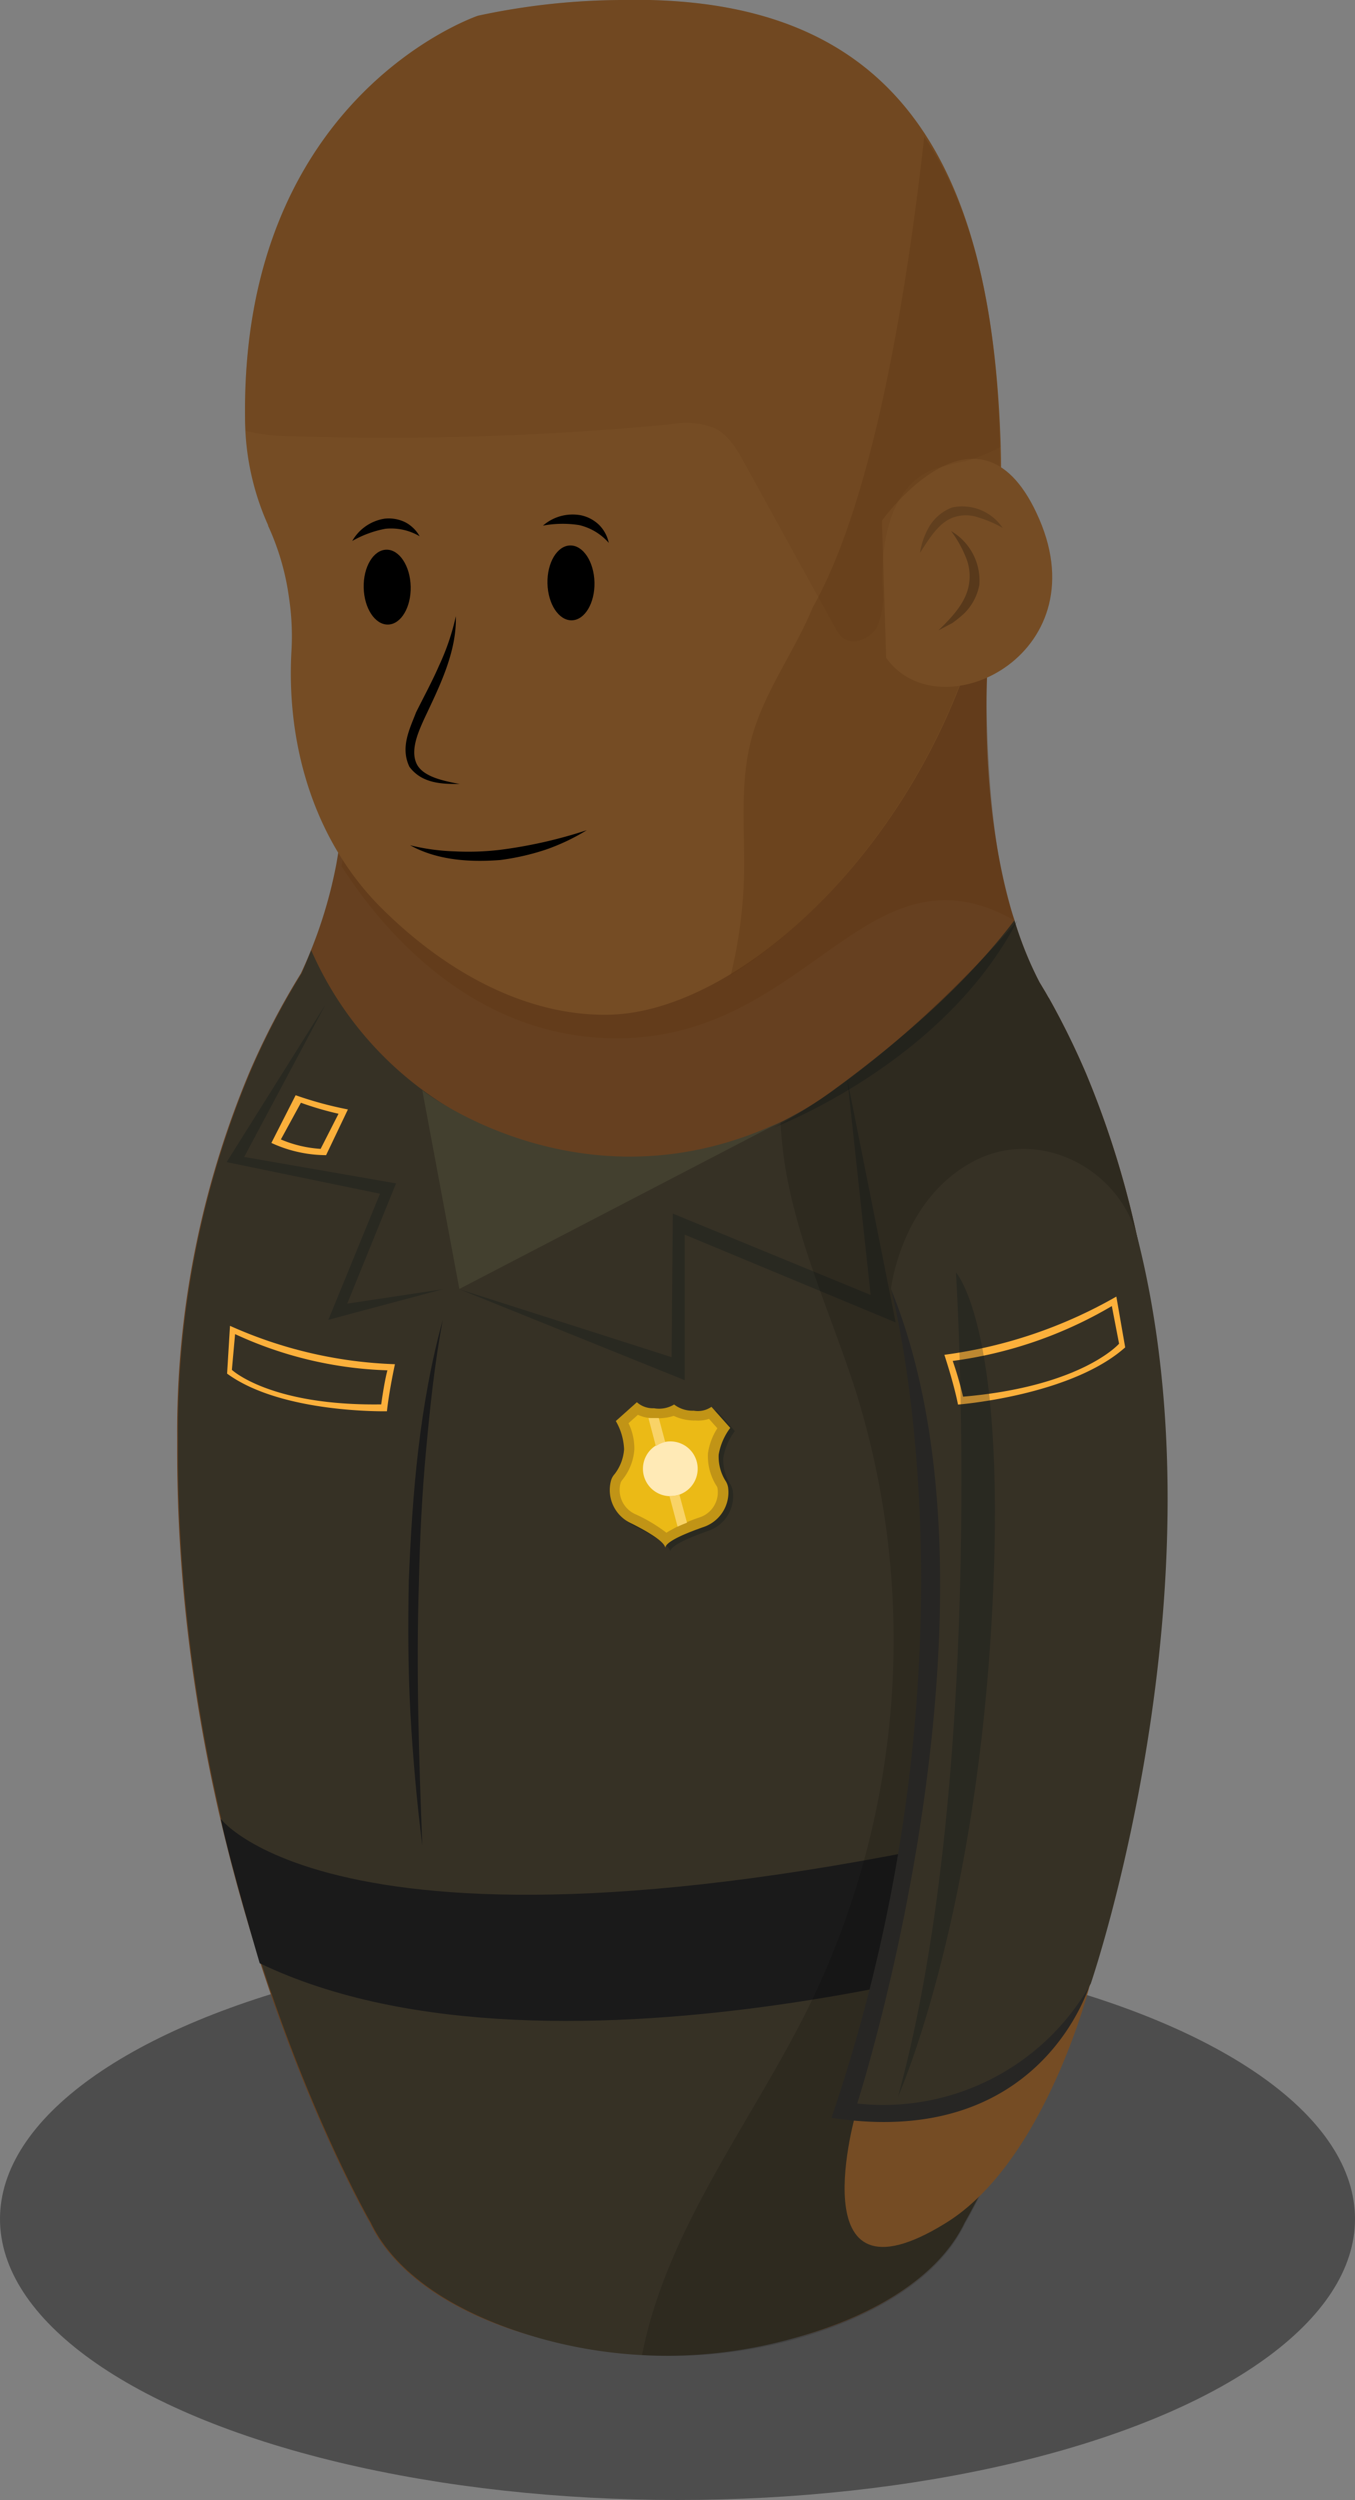 <svg xmlns="http://www.w3.org/2000/svg" viewBox="0 0 144.1 265.72"><rect x="0" y="0" width="144.1" height="265.72" fill="#808080" stroke="none"/><defs><style>.cls-1{fill:#4d4d4d;}.cls-2{fill:#664020;}.cls-3{fill:#363125;}.cls-4{opacity:0.25;}.cls-5{fill:#041015;}.cls-6{opacity:0.4;}.cls-7{fill:#603813;}.cls-8{fill:#43402f;}.cls-9{fill:#1a1a1a;}.cls-10{fill:#fbb03b;}.cls-11{fill:#c19416;}.cls-12{fill:#ebba16;}.cls-13{fill:#ffeab6;}.cls-14{fill:#f9d367;}.cls-15{opacity:0.15;}.cls-16{fill:#754c24;}.cls-17{opacity:0.17;}.cls-18{opacity:0.2;}.cls-19{fill:#272624;}</style></defs><title>Recurso 141</title><g id="Capa_2" data-name="Capa 2"><g id="personajes_individuales" data-name="personajes individuales"><ellipse class="cls-1" cx="72.05" cy="235.85" rx="72.05" ry="29.87"/><path class="cls-2" d="M123.12,152.86a98.83,98.83,0,0,0-7.63-38.77h0a83.18,83.18,0,0,0-3.94-8h0l-.06-.08c-.3-.55-.63-1.08-.94-1.6-2.25-4.22-7.36-16.69-5.06-40.27l0,0c0-.7.11-1.39.11-2.1a34.56,34.56,0,0,0-69.11,0c0,.74,1.87,15-.72,29.79,0,0,0,0,0,0A48.79,48.79,0,0,1,32,103.46a79.43,79.43,0,0,0-5.51,10.59h0a98.64,98.64,0,0,0-7.65,38.81c0,.46,0,.92,0,1.37,0,0,0,.05,0,.07,0,46.75,20.52,82,20.52,82h0c1.46,3.05,4.25,5.93,8.4,8.33,12.8,7.39,33.56,7.39,46.36,0,4.16-2.4,6.93-5.28,8.39-8.33h0s20.52-35.27,20.52-82a0,0,0,0,0,0,0C123.1,153.8,123.12,153.33,123.12,152.86Z"/><path class="cls-3" d="M115.49,114.09a83.18,83.18,0,0,0-3.94-8h0l-.06-.08c-.3-.55-.63-1.08-.94-1.6a38.75,38.75,0,0,1-2.67-6.59c-5.17,6.81-12.3,13-19.65,18.34a36.77,36.77,0,0,1-55-14.86l-.14-.3c-.36.93-.72,1.77-1,2.43a79.43,79.43,0,0,0-5.51,10.59h0a98.64,98.64,0,0,0-7.65,38.81c0,.46,0,.92,0,1.37,0,0,0,.05,0,.07,0,46.75,20.52,82,20.52,82h0c2.4,5,8.33,9.52,18,12.27a49.85,49.85,0,0,0,26.9,0c9.88-2.74,15.85-7.29,18.25-12.32h0s20.52-35.27,20.52-82a0,0,0,0,0,0,0c0-.48,0-.95,0-1.42A98.83,98.83,0,0,0,115.49,114.09Z"/><g class="cls-4"><path class="cls-5" d="M108.2,97.85s-12.76,15-25.91,22C82.29,119.84,100.26,113.1,108.2,97.85Z"/></g><g class="cls-6"><path class="cls-7" d="M107.93,97.86c-3.59-9.5-3.15-28.95-2.82-33.31l0,0c0-.7.08-1.39.07-2.1A34.55,34.55,0,0,0,36,64a93.57,93.57,0,0,1,.33,28.09c3.73,5.81,13.14,17.88,28.5,18.26C85.9,110.9,92,88.81,107.93,97.86Z"/></g><path class="cls-8" d="M44.91,115.89s18.5,14.42,40.71,2L48.85,137Z"/><g class="cls-4"><polygon class="cls-5" points="48.85 137.03 72.82 146.7 72.82 131.23 95.25 140.56 90.12 114.8 92.59 137.64 71.55 128.99 71.42 144.25 48.85 137.03"/></g><g class="cls-4"><polygon class="cls-5" points="47.09 137.03 34.92 140.28 40.41 126.88 24.1 123.52 34.62 106.76 25.97 122.97 42.12 125.78 36.93 138.56 47.09 137.03"/></g><path class="cls-9" d="M23.47,193.32s14.37,19.11,95.38-1.48l-3.73,14.08s-55.77,18-87.5,2.75C27.62,208.67,24.56,198.34,23.47,193.32Z"/><path class="cls-9" d="M47.09,140.28c-.87,4.59-1.35,9.24-1.78,13.88s-.66,9.31-.76,14c-.3,9.32,0,18.65.36,28-.58-4.64-1-9.3-1.26-14s-.26-9.37-.18-14.05C43.84,158.75,44.6,149.33,47.09,140.28Z"/><path class="cls-10" d="M24.46,140.92A46.63,46.63,0,0,0,42,145s-.63,2.9-.85,5c0,0-11.18.26-17-4Z"/><path class="cls-3" d="M25,141.8l-.34,3.8s4.07,3.84,15.88,3.67c0,0,.31-2.32.66-3.62A41.53,41.53,0,0,1,25,141.8Z"/><path class="cls-10" d="M37,117.92a39.34,39.34,0,0,1-5.56-1.51l-2.58,5.07a14,14,0,0,0,5.82,1.3Z"/><path class="cls-3" d="M36,118.38a33.89,33.89,0,0,1-4-1.17l-2.13,3.9a12.76,12.76,0,0,0,4.23,1Z"/><g class="cls-4"><path class="cls-5" d="M77.92,158.42v0a1.86,1.86,0,0,0-.31-.74,4.9,4.9,0,0,1-.69-2.74,6.47,6.47,0,0,1,1.23-2.83l-2-2.24a2.53,2.53,0,0,1-1.88.41,3.13,3.13,0,0,1-2.09-.66,3.06,3.06,0,0,1-2.14.4,2.56,2.56,0,0,1-1.82-.64l-2.24,2a6.54,6.54,0,0,1,.88,3,4.87,4.87,0,0,1-1,2.63,1.73,1.73,0,0,0-.39.7v0a3.89,3.89,0,0,0,2.06,4.54c1.44.7,3.78,2,3.74,2.69,0-.73,2.54-1.69,4-2.21A3.89,3.89,0,0,0,77.92,158.42Z"/></g><path class="cls-11" d="M77.43,158.09v0a1.84,1.84,0,0,0-.31-.75,4.87,4.87,0,0,1-.69-2.73,6.54,6.54,0,0,1,1.23-2.84l-2-2.24a2.53,2.53,0,0,1-1.88.41,3.17,3.17,0,0,1-2.09-.66,3.06,3.06,0,0,1-2.14.4,2.56,2.56,0,0,1-1.82-.64l-2.24,2a6.48,6.48,0,0,1,.88,3,4.87,4.87,0,0,1-1,2.63,1.73,1.73,0,0,0-.39.7v0A3.88,3.88,0,0,0,67,161.85c1.44.7,3.79,2,3.74,2.7,0-.74,2.54-1.7,4-2.22A3.89,3.89,0,0,0,77.43,158.09Z"/><path class="cls-12" d="M70.87,162.91a16.87,16.87,0,0,0-3.37-2A2.82,2.82,0,0,1,66,157.61v0a.92.92,0,0,1,.16-.29,5.75,5.75,0,0,0,1.3-3.27,6.16,6.16,0,0,0-.62-2.78l1-.89a3.94,3.94,0,0,0,1.42.35h.3a5.48,5.48,0,0,0,2.09-.24,5.2,5.2,0,0,0,2,.49,1.87,1.87,0,0,0,.3,0,3.63,3.63,0,0,0,1.45-.17l.89,1a6.55,6.55,0,0,0-1,2.68,5.88,5.88,0,0,0,.89,3.41.71.71,0,0,1,.13.31v0a2.81,2.81,0,0,1-1.91,3.07A17.36,17.36,0,0,0,70.87,162.91Z"/><path class="cls-13" d="M74.19,156.29a2.91,2.91,0,1,1-2.72-3.08A2.9,2.9,0,0,1,74.19,156.29Z"/><path class="cls-14" d="M71.19,159l.87,3.26c.3-.13.62-.27,1-.41l-.81-3A3,3,0,0,1,71.19,159Z"/><path class="cls-14" d="M70.74,153.26l-.68-2.54h-.8l-.3,0,.79,3A2.93,2.93,0,0,1,70.74,153.26Z"/><g class="cls-15"><path d="M115.49,114.09a83.18,83.18,0,0,0-3.94-8h0l-.06-.08c-.3-.55-.63-1.08-.94-1.6a38.75,38.75,0,0,1-2.67-6.59c-5.17,6.81-12.3,13-19.65,18.33A35.41,35.41,0,0,1,83,119.3a47.44,47.44,0,0,0,.55,5c1.41,8.21,5,15.85,7.53,23.79A88.79,88.79,0,0,1,86,213.32c-6.09,12.3-15.11,23.58-17.72,37a50,50,0,0,0,16.1-1.64c9.87-2.74,15.84-7.29,18.24-12.32h0s20.52-35.27,20.52-82a0,0,0,0,0,0,0c0-.48,0-.95,0-1.42A98.83,98.83,0,0,0,115.49,114.09Z"/></g><path class="cls-16" d="M66,0A74.06,74.06,0,0,0,50.83,1.67c-1.53.54-25.12,9.45-24.77,42.69a27.86,27.86,0,0,0,2.45,11.46l0,.06a26.89,26.89,0,0,1,2.22,7.62A27.6,27.6,0,0,1,31,69.11c-.59,10.15,2.46,20.35,9.6,27.44,7.33,7.28,15.94,11.5,24.23,11.3,17.11-.39,42.36-27.13,41.62-59.4S94.61-.64,66,0Z"/><path d="M43.61,89.84a22.62,22.62,0,0,0,4.74.65,28.74,28.74,0,0,0,4.73-.15,49.69,49.69,0,0,0,9.32-2.1A22.22,22.22,0,0,1,58,90.32a26.09,26.09,0,0,1-4.8,1.09C49.94,91.66,46.5,91.44,43.61,89.84Z"/><ellipse cx="60.72" cy="61.95" rx="2.5" ry="3.98" transform="translate(-1.41 1.42) rotate(-1.32)"/><path d="M57.74,55.87a4.81,4.81,0,0,1,4-1.11,3.94,3.94,0,0,1,2,1.06,3.8,3.8,0,0,1,1,1.88,6,6,0,0,0-3.15-1.89A11.35,11.35,0,0,0,57.74,55.87Z"/><ellipse cx="41.18" cy="62.4" rx="2.5" ry="3.98" transform="translate(-1.43 0.97) rotate(-1.32)"/><path d="M37.46,57.5a4.81,4.81,0,0,1,3.43-2.37,4,4,0,0,1,2.19.37A3.77,3.77,0,0,1,44.63,57,6,6,0,0,0,41,56.2,11.24,11.24,0,0,0,37.46,57.5Z"/><path d="M48.48,65.49c.09,3.81-1.71,7.4-3.26,10.69-.74,1.6-1.57,3.47-.95,4.92S47.14,83,48.9,83.33c-1.79,0-4,0-5.36-1.83-1-2.09.06-4.08.7-5.77.85-1.71,1.72-3.3,2.46-5A25.09,25.09,0,0,0,48.48,65.49Z"/><g class="cls-6"><path class="cls-7" d="M98.29,14.54c-1.88,16.81-5.44,38.67-11.85,50h0c-1.9,4.65-5.15,8.94-6.49,13.85s-.7,9.9-.83,14.88a49.87,49.87,0,0,1-1.41,10.39c14.36-9,28.64-29.59,28.64-53.57C106.34,34.71,103.91,22.82,98.29,14.54Z"/></g><path class="cls-16" d="M93.79,55.34s10.47-14.7,16.74-.15S99.86,77.81,94.24,69.92"/><g class="cls-17"><path d="M106.63,56.11A12.22,12.22,0,0,0,104.05,55a4,4,0,0,0-2.52-.05c-1.61.48-2.64,2.18-3.69,3.81a7.87,7.87,0,0,1,1-2.82,4.83,4.83,0,0,1,2.41-2A5.18,5.18,0,0,1,106.63,56.11Z"/></g><g class="cls-4"><path d="M101.15,56.45a6.09,6.09,0,0,1,3,5.72,5.77,5.77,0,0,1-1.58,3,12.86,12.86,0,0,1-1.29,1.05L99.8,67c1.54-1.49,3-3.06,3.26-5a5.17,5.17,0,0,0-.38-2.85A12.09,12.09,0,0,0,101.15,56.45Z"/></g><g class="cls-18"><path class="cls-7" d="M65.94,0A74,74,0,0,0,50.83,1.67c-1.53.54-25.12,9.45-24.77,42.69,0,.48.06,1,.09,1.45a20.85,20.85,0,0,0,4.8.55,316.91,316.91,0,0,0,40.41-1.27A8.55,8.55,0,0,1,76,45.5c1.5.75,2.4,2.3,3.2,3.77L88.8,66.7a4,4,0,0,0,.71,1c1.11,1,3,.25,3.74-1a8.2,8.2,0,0,0,.6-4.35c-.17-4.77.83-10.5,5.22-12.38a22.94,22.94,0,0,1,3.51-.93,17.44,17.44,0,0,0,3.83-1.54C105.46,15.86,94.31-.64,65.94,0Z"/></g><path class="cls-16" d="M91.1,224.27s-6.42,21.86,9.5,12c10.63-6.57,15.35-25.44,15.35-25.44Z"/><path class="cls-19" d="M114.52,210.62a24,24,0,0,1-21.38,11.69c3.11-7.7,14.2-39.31,6.24-80,3-1.12-4.63-5.33-4.63-5.33s10.43,38.81-6.32,88.12c22.39,3.43,27.45-14.12,27.53-14.35Z"/><path class="cls-3" d="M94.75,137c13.58,33.34-3.59,86.58-3.59,86.58A25.34,25.34,0,0,0,116,210.84s14.37-41.89,5-79.15c-1.87-7.47-10.36-11.83-17.24-8.37C95.83,127.32,94.75,137,94.75,137Z"/><path class="cls-10" d="M118.72,137.81A50,50,0,0,1,100.43,144s1,3,1.45,5.29c0,0,12-.93,17.78-6.08Z"/><path class="cls-3" d="M118.24,138.82l.77,4s-3.94,4.54-16.59,5.63a38.92,38.92,0,0,0-1.1-3.8A44.87,44.87,0,0,0,118.24,138.82Z"/><g class="cls-4"><path class="cls-5" d="M101.66,135.24s3.39,52.78-6.16,87.62c0,0,7.94-17.7,9.9-49.61S101.66,135.24,101.66,135.24Z"/></g></g></g></svg>